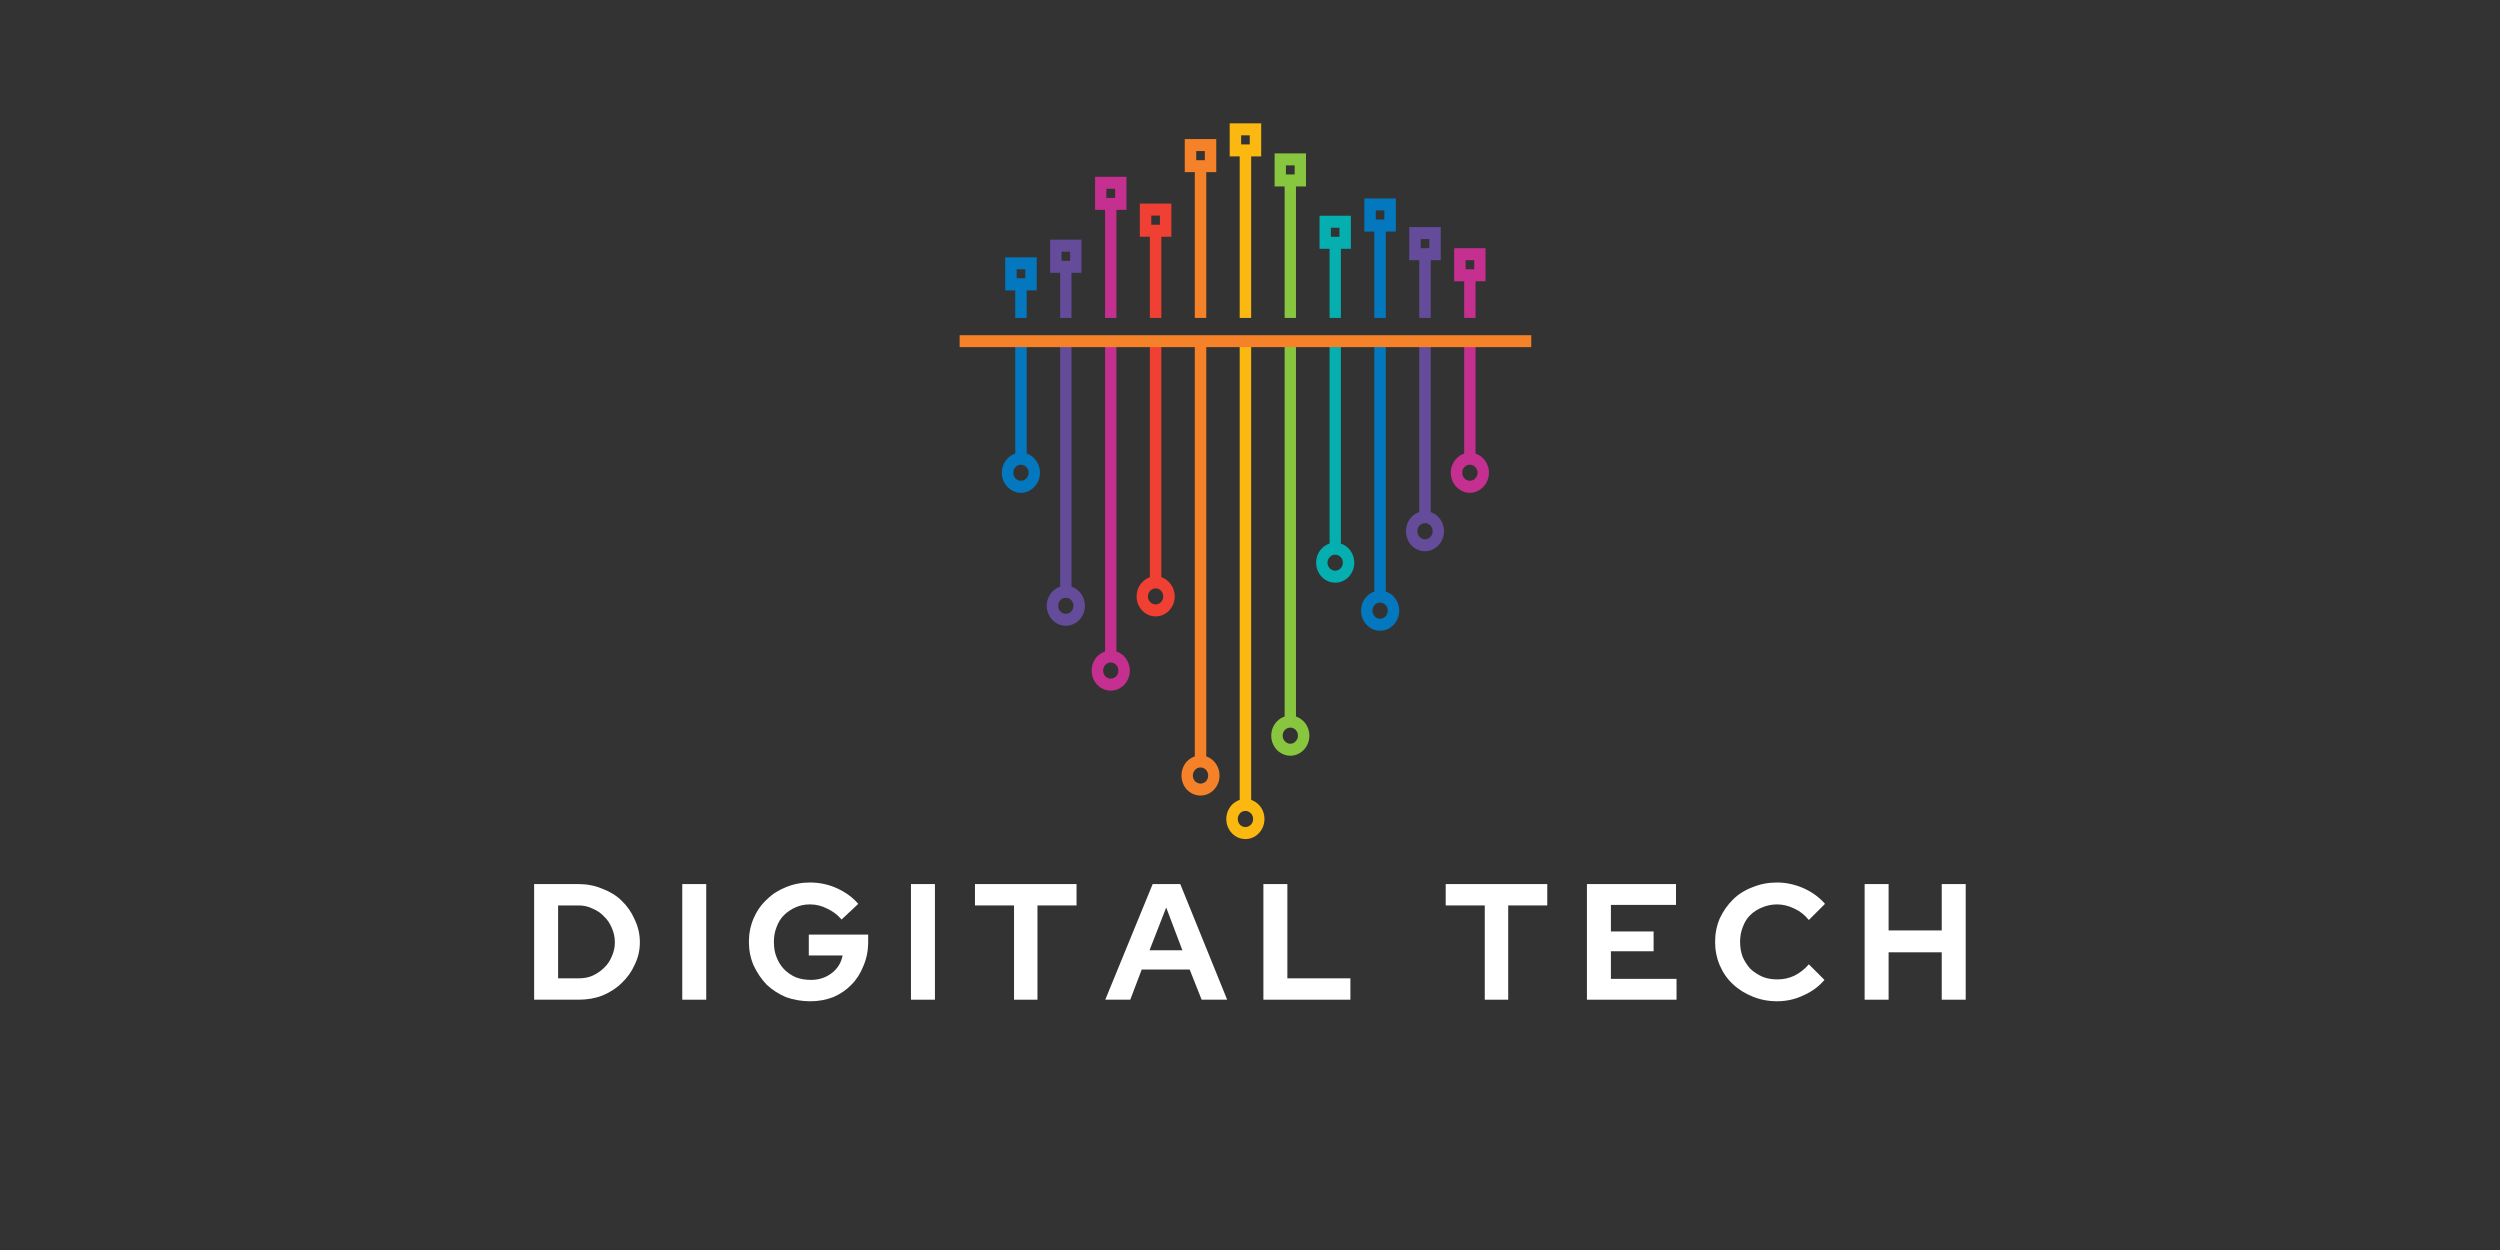 <svg xmlns="http://www.w3.org/2000/svg" xmlns:xlink="http://www.w3.org/1999/xlink" width="100" zoomAndPan="magnify" viewBox="0 0 75 37.5" height="50" preserveAspectRatio="xMidYMid meet" version="1.0"><rect x="0" y="0" width="75" height="37.5" fill="#333333" stroke="none"/><defs><g/><clipPath id="d458745ea7"><path d="M 36 3.699 L 38 3.699 L 38 25.172 L 36 25.172 Z M 36 3.699 " clip-rule="nonzero"/></clipPath><clipPath id="01c16cfb6f"><path d="M 28.777 10 L 45.953 10 L 45.953 11 L 28.777 11 Z M 28.777 10 " clip-rule="nonzero"/></clipPath></defs><path fill="#0378be" d="M 30.789 14.012 C 30.75 13.969 30.691 13.941 30.629 13.941 C 30.562 13.941 30.508 13.969 30.465 14.012 C 30.426 14.055 30.398 14.117 30.398 14.184 C 30.398 14.25 30.426 14.309 30.465 14.352 C 30.508 14.398 30.566 14.422 30.629 14.422 C 30.691 14.422 30.75 14.398 30.789 14.352 L 30.793 14.352 C 30.832 14.309 30.859 14.25 30.859 14.184 C 30.859 14.113 30.832 14.055 30.793 14.012 Z M 30.758 8.078 L 30.5 8.078 L 30.5 8.348 L 30.758 8.348 Z M 30.328 7.719 L 31.102 7.719 L 31.102 8.711 L 30.801 8.711 L 30.801 9.539 L 30.457 9.539 L 30.457 8.711 L 30.156 8.711 L 30.156 7.719 Z M 30.801 10.234 L 30.801 13.609 C 30.887 13.637 30.969 13.688 31.031 13.758 C 31.137 13.867 31.199 14.016 31.199 14.184 C 31.199 14.348 31.137 14.496 31.031 14.605 C 30.93 14.715 30.785 14.785 30.629 14.785 C 30.469 14.785 30.328 14.715 30.223 14.605 C 30.121 14.5 30.055 14.348 30.055 14.184 C 30.055 14.016 30.121 13.867 30.223 13.758 C 30.289 13.688 30.367 13.637 30.457 13.609 L 30.457 10.234 Z M 30.801 10.234 " fill-opacity="1" fill-rule="nonzero"/><path fill="#644c9a" d="M 32.105 7.551 L 31.844 7.551 L 31.844 7.824 L 32.105 7.824 Z M 31.676 7.191 L 32.445 7.191 L 32.445 8.184 L 32.145 8.184 L 32.145 9.539 L 31.805 9.539 L 31.805 8.184 L 31.504 8.184 L 31.504 7.191 Z M 32.137 18.004 C 32.098 17.957 32.039 17.934 31.977 17.934 C 31.91 17.934 31.855 17.957 31.812 18.004 C 31.77 18.047 31.746 18.105 31.746 18.172 C 31.746 18.242 31.77 18.301 31.812 18.344 C 31.855 18.387 31.91 18.414 31.977 18.414 C 32.039 18.414 32.098 18.387 32.137 18.344 C 32.18 18.301 32.203 18.242 32.203 18.172 C 32.203 18.105 32.18 18.047 32.137 18.004 Z M 32.145 10.234 L 32.145 17.602 C 32.234 17.629 32.312 17.68 32.379 17.75 C 32.484 17.859 32.547 18.008 32.547 18.172 C 32.547 18.34 32.484 18.488 32.379 18.598 C 32.277 18.707 32.133 18.773 31.977 18.773 C 31.816 18.773 31.676 18.707 31.57 18.598 C 31.469 18.488 31.402 18.34 31.402 18.172 C 31.402 18.008 31.469 17.855 31.57 17.75 C 31.637 17.68 31.715 17.629 31.805 17.602 L 31.805 10.234 Z M 32.145 10.234 " fill-opacity="1" fill-rule="nonzero"/><path fill="#c52f90" d="M 33.484 19.945 C 33.441 19.902 33.387 19.875 33.32 19.875 C 33.258 19.875 33.199 19.902 33.16 19.945 L 33.16 19.949 C 33.117 19.992 33.094 20.051 33.094 20.117 C 33.094 20.184 33.117 20.246 33.16 20.289 C 33.199 20.332 33.258 20.359 33.32 20.359 C 33.387 20.359 33.441 20.332 33.484 20.289 C 33.527 20.246 33.551 20.188 33.551 20.117 C 33.551 20.051 33.527 19.992 33.484 19.949 Z M 33.453 5.664 L 33.191 5.664 L 33.191 5.938 L 33.453 5.938 Z M 33.023 5.305 L 33.793 5.305 L 33.793 6.297 L 33.492 6.297 L 33.492 9.539 L 33.152 9.539 L 33.152 6.297 L 32.852 6.297 L 32.852 5.305 Z M 33.492 10.234 L 33.492 19.543 C 33.582 19.574 33.66 19.625 33.727 19.691 L 33.727 19.695 C 33.828 19.805 33.895 19.953 33.895 20.117 C 33.895 20.285 33.828 20.434 33.727 20.543 C 33.621 20.652 33.48 20.719 33.32 20.719 C 33.164 20.719 33.02 20.652 32.918 20.543 C 32.812 20.434 32.75 20.285 32.75 20.117 C 32.75 19.953 32.812 19.801 32.918 19.691 C 32.984 19.625 33.062 19.574 33.152 19.543 L 33.152 10.234 Z M 33.492 10.234 " fill-opacity="1" fill-rule="nonzero"/><path fill="#f04033" d="M 34.832 17.723 C 34.789 17.676 34.734 17.652 34.668 17.652 C 34.605 17.652 34.547 17.676 34.508 17.723 C 34.465 17.766 34.438 17.824 34.438 17.891 C 34.438 17.961 34.465 18.02 34.508 18.062 C 34.547 18.105 34.605 18.133 34.668 18.133 C 34.73 18.133 34.789 18.105 34.832 18.062 C 34.871 18.02 34.898 17.961 34.898 17.891 C 34.898 17.824 34.871 17.766 34.832 17.723 Z M 34.797 6.469 L 34.539 6.469 L 34.539 6.742 L 34.797 6.742 Z M 34.367 6.109 L 35.141 6.109 L 35.141 7.102 L 34.84 7.102 L 34.84 9.539 L 34.496 9.539 L 34.496 7.102 L 34.195 7.102 L 34.195 6.109 Z M 34.84 10.234 L 34.84 17.316 C 34.93 17.348 35.008 17.398 35.074 17.469 C 35.176 17.578 35.242 17.727 35.242 17.891 C 35.242 18.059 35.176 18.207 35.074 18.316 C 34.969 18.426 34.828 18.492 34.668 18.492 C 34.512 18.492 34.367 18.426 34.266 18.316 C 34.16 18.207 34.098 18.059 34.098 17.891 C 34.098 17.727 34.16 17.574 34.266 17.469 C 34.328 17.398 34.41 17.348 34.496 17.316 L 34.496 10.234 Z M 34.84 10.234 " fill-opacity="1" fill-rule="nonzero"/><path fill="#f58229" d="M 36.18 23.094 C 36.137 23.051 36.078 23.023 36.016 23.023 C 35.953 23.023 35.895 23.051 35.852 23.094 C 35.812 23.141 35.785 23.199 35.785 23.266 C 35.785 23.332 35.812 23.395 35.852 23.438 C 35.895 23.48 35.953 23.508 36.016 23.508 C 36.078 23.508 36.137 23.48 36.18 23.438 C 36.219 23.395 36.246 23.332 36.246 23.266 C 36.246 23.199 36.219 23.141 36.18 23.094 Z M 36.145 4.531 L 35.887 4.531 L 35.887 4.805 L 36.145 4.805 Z M 35.715 4.172 L 36.488 4.172 L 36.488 5.164 L 36.188 5.164 L 36.188 9.539 L 35.844 9.539 L 35.844 5.164 L 35.543 5.164 L 35.543 4.172 Z M 36.188 10.234 L 36.188 22.691 C 36.277 22.723 36.355 22.773 36.418 22.84 L 36.422 22.844 C 36.523 22.953 36.586 23.102 36.586 23.266 C 36.586 23.434 36.523 23.582 36.418 23.691 C 36.316 23.801 36.172 23.867 36.016 23.867 C 35.859 23.867 35.715 23.801 35.609 23.691 C 35.508 23.582 35.445 23.434 35.445 23.266 C 35.445 23.102 35.508 22.949 35.609 22.84 C 35.676 22.773 35.754 22.723 35.844 22.691 L 35.844 10.234 Z M 36.188 10.234 " fill-opacity="1" fill-rule="nonzero"/><g clip-path="url(#d458745ea7)"><path fill="#fbb811" d="M 37.523 24.398 C 37.484 24.355 37.426 24.328 37.363 24.328 C 37.297 24.328 37.242 24.355 37.199 24.398 C 37.16 24.445 37.133 24.504 37.133 24.57 C 37.133 24.637 37.16 24.699 37.199 24.742 C 37.242 24.785 37.301 24.812 37.363 24.812 C 37.426 24.812 37.484 24.785 37.523 24.742 L 37.527 24.742 C 37.566 24.699 37.594 24.637 37.594 24.57 C 37.594 24.504 37.566 24.441 37.527 24.398 Z M 37.492 4.059 L 37.234 4.059 L 37.234 4.332 L 37.492 4.332 Z M 37.062 3.699 L 37.836 3.699 L 37.836 4.691 L 37.535 4.691 L 37.535 9.539 L 37.191 9.539 L 37.191 4.691 L 36.891 4.691 L 36.891 3.699 Z M 37.535 10.234 L 37.535 23.996 C 37.621 24.027 37.703 24.078 37.766 24.145 C 37.871 24.254 37.934 24.406 37.934 24.57 C 37.934 24.738 37.871 24.887 37.766 24.996 C 37.664 25.105 37.52 25.172 37.363 25.172 C 37.203 25.172 37.062 25.105 36.957 24.996 C 36.855 24.887 36.789 24.738 36.789 24.57 C 36.789 24.406 36.855 24.254 36.957 24.145 C 37.023 24.078 37.102 24.027 37.191 23.996 L 37.191 10.234 Z M 37.535 10.234 " fill-opacity="1" fill-rule="nonzero"/></g><path fill="#88c63f" d="M 38.871 21.898 C 38.832 21.855 38.773 21.828 38.711 21.828 C 38.645 21.828 38.586 21.855 38.547 21.898 C 38.504 21.941 38.48 22.004 38.48 22.07 C 38.48 22.137 38.504 22.195 38.547 22.238 C 38.59 22.285 38.645 22.312 38.711 22.312 C 38.773 22.312 38.832 22.285 38.871 22.238 C 38.914 22.195 38.938 22.137 38.938 22.07 C 38.938 22.004 38.914 21.941 38.871 21.898 Z M 38.84 4.961 L 38.578 4.961 L 38.578 5.234 L 38.84 5.234 Z M 38.41 4.602 L 39.18 4.602 L 39.18 5.594 L 38.879 5.594 L 38.879 9.539 L 38.539 9.539 L 38.539 5.594 L 38.238 5.594 L 38.238 4.602 Z M 38.879 10.234 L 38.879 21.496 C 38.969 21.523 39.047 21.578 39.113 21.645 C 39.219 21.754 39.281 21.906 39.281 22.07 C 39.281 22.234 39.219 22.387 39.113 22.496 C 39.012 22.602 38.867 22.672 38.711 22.672 C 38.551 22.672 38.41 22.602 38.305 22.496 C 38.203 22.387 38.137 22.234 38.137 22.07 C 38.137 21.902 38.203 21.754 38.305 21.645 C 38.371 21.578 38.449 21.523 38.539 21.496 L 38.539 10.234 Z M 38.879 10.234 " fill-opacity="1" fill-rule="nonzero"/><path fill="#05afaf" d="M 40.219 16.711 C 40.176 16.664 40.121 16.641 40.055 16.641 C 39.992 16.641 39.934 16.664 39.895 16.711 C 39.852 16.754 39.824 16.812 39.824 16.879 C 39.824 16.949 39.852 17.008 39.895 17.051 C 39.934 17.094 39.992 17.121 40.055 17.121 C 40.121 17.121 40.176 17.094 40.219 17.051 C 40.262 17.008 40.285 16.949 40.285 16.879 C 40.285 16.812 40.262 16.754 40.219 16.711 Z M 40.184 6.832 L 39.926 6.832 L 39.926 7.105 L 40.184 7.105 Z M 39.754 6.473 L 40.527 6.473 L 40.527 7.465 L 40.227 7.465 L 40.227 9.539 L 39.887 9.539 L 39.887 7.465 L 39.586 7.465 L 39.586 6.473 Z M 40.227 10.234 L 40.227 16.309 C 40.316 16.336 40.395 16.387 40.461 16.457 C 40.562 16.566 40.629 16.715 40.629 16.879 C 40.629 17.047 40.562 17.195 40.461 17.305 C 40.355 17.414 40.215 17.48 40.055 17.48 C 39.898 17.48 39.754 17.414 39.652 17.305 C 39.547 17.195 39.484 17.047 39.484 16.879 C 39.484 16.715 39.547 16.562 39.652 16.457 C 39.715 16.387 39.797 16.336 39.887 16.305 L 39.887 10.234 Z M 40.227 10.234 " fill-opacity="1" fill-rule="nonzero"/><path fill="#0378be" d="M 41.566 18.148 C 41.523 18.105 41.465 18.078 41.402 18.078 C 41.34 18.078 41.281 18.105 41.242 18.148 C 41.199 18.191 41.172 18.254 41.172 18.32 C 41.172 18.387 41.199 18.445 41.242 18.492 C 41.281 18.535 41.34 18.562 41.402 18.562 C 41.465 18.562 41.523 18.535 41.566 18.492 C 41.605 18.449 41.633 18.387 41.633 18.32 C 41.633 18.254 41.605 18.191 41.566 18.148 Z M 41.531 6.312 L 41.273 6.312 L 41.273 6.586 L 41.531 6.586 Z M 41.102 5.953 L 41.875 5.953 L 41.875 6.945 L 41.574 6.945 L 41.574 9.539 L 41.23 9.539 L 41.23 6.945 L 40.93 6.945 L 40.93 5.953 Z M 41.574 10.234 L 41.574 17.746 C 41.664 17.773 41.742 17.828 41.809 17.895 C 41.91 18.004 41.977 18.156 41.977 18.32 C 41.977 18.484 41.91 18.637 41.809 18.746 C 41.703 18.855 41.562 18.922 41.402 18.922 C 41.246 18.922 41.102 18.855 41 18.746 C 40.895 18.637 40.832 18.484 40.832 18.32 C 40.832 18.152 40.895 18.004 41 17.895 C 41.062 17.828 41.145 17.773 41.23 17.746 L 41.23 10.234 Z M 41.574 10.234 " fill-opacity="1" fill-rule="nonzero"/><path fill="#644c9a" d="M 42.914 15.766 C 42.871 15.723 42.812 15.695 42.75 15.695 C 42.688 15.695 42.629 15.723 42.586 15.766 C 42.547 15.809 42.52 15.871 42.52 15.938 C 42.52 16.004 42.547 16.062 42.586 16.105 C 42.629 16.152 42.688 16.18 42.75 16.18 C 42.812 16.18 42.871 16.152 42.914 16.105 C 42.953 16.062 42.98 16.004 42.98 15.938 C 42.98 15.867 42.953 15.809 42.914 15.766 Z M 42.879 7.172 L 42.621 7.172 L 42.621 7.445 L 42.879 7.445 Z M 42.449 6.812 L 43.223 6.812 L 43.223 7.805 L 42.922 7.805 L 42.922 9.539 L 42.578 9.539 L 42.578 7.805 L 42.277 7.805 L 42.277 6.812 Z M 42.922 10.234 L 42.922 15.363 C 43.008 15.391 43.09 15.441 43.152 15.512 C 43.258 15.621 43.32 15.77 43.32 15.938 C 43.32 16.102 43.258 16.254 43.152 16.359 C 43.051 16.469 42.906 16.539 42.75 16.539 C 42.594 16.539 42.449 16.469 42.344 16.363 C 42.242 16.254 42.18 16.102 42.18 15.938 C 42.18 15.77 42.242 15.621 42.344 15.512 C 42.41 15.441 42.488 15.391 42.578 15.363 L 42.578 10.234 Z M 42.922 10.234 " fill-opacity="1" fill-rule="nonzero"/><path fill="#c52f90" d="M 44.258 14.012 C 44.219 13.969 44.16 13.941 44.098 13.941 C 44.031 13.941 43.977 13.969 43.934 14.012 C 43.891 14.055 43.867 14.117 43.867 14.184 C 43.867 14.25 43.891 14.309 43.934 14.352 C 43.977 14.398 44.031 14.422 44.098 14.422 C 44.16 14.422 44.219 14.398 44.258 14.352 C 44.301 14.309 44.328 14.25 44.328 14.184 C 44.328 14.113 44.301 14.055 44.258 14.012 Z M 44.227 7.805 L 43.969 7.805 L 43.969 8.078 L 44.227 8.078 Z M 43.797 7.445 L 44.566 7.445 L 44.566 8.438 L 44.266 8.438 L 44.266 9.539 L 43.926 9.539 L 43.926 8.438 L 43.625 8.438 L 43.625 7.445 Z M 44.266 10.234 L 44.266 13.609 C 44.355 13.637 44.438 13.688 44.5 13.758 C 44.605 13.867 44.668 14.016 44.668 14.184 C 44.668 14.348 44.605 14.496 44.5 14.605 C 44.398 14.715 44.254 14.785 44.098 14.785 C 43.938 14.785 43.797 14.715 43.691 14.605 C 43.59 14.5 43.523 14.348 43.523 14.184 C 43.523 14.016 43.59 13.867 43.691 13.758 C 43.758 13.688 43.836 13.637 43.926 13.609 L 43.926 10.234 Z M 44.266 10.234 " fill-opacity="1" fill-rule="nonzero"/><g clip-path="url(#01c16cfb6f)"><path fill="#f58229" d="M 28.789 10.055 L 45.938 10.055 L 45.938 10.414 L 28.789 10.414 Z M 28.789 10.055 " fill-opacity="1" fill-rule="nonzero"/></g><g fill="#ffffff" fill-opacity="1"><g transform="translate(15.712, 29.991)"><g><path d="M 0.312 0 L 0.312 -3.469 L 1.641 -3.469 C 1.898 -3.469 2.141 -3.422 2.359 -3.328 C 2.586 -3.242 2.781 -3.125 2.938 -2.969 C 3.102 -2.812 3.234 -2.625 3.328 -2.406 C 3.43 -2.195 3.484 -1.969 3.484 -1.719 C 3.484 -1.477 3.43 -1.254 3.328 -1.047 C 3.234 -0.836 3.102 -0.656 2.938 -0.5 C 2.781 -0.344 2.586 -0.219 2.359 -0.125 C 2.141 -0.039 1.898 0 1.641 0 Z M 1.641 -2.828 L 1.031 -2.828 L 1.031 -0.641 L 1.641 -0.641 C 1.797 -0.641 1.938 -0.664 2.062 -0.719 C 2.195 -0.781 2.312 -0.859 2.406 -0.953 C 2.508 -1.047 2.586 -1.16 2.641 -1.297 C 2.703 -1.43 2.734 -1.57 2.734 -1.719 C 2.734 -1.875 2.703 -2.02 2.641 -2.156 C 2.586 -2.289 2.508 -2.406 2.406 -2.5 C 2.312 -2.602 2.195 -2.68 2.062 -2.734 C 1.938 -2.797 1.797 -2.828 1.641 -2.828 Z M 1.641 -2.828 "/></g></g></g><g fill="#ffffff" fill-opacity="1"><g transform="translate(20.156, 29.991)"><g><path d="M 0.312 0 L 0.312 -3.469 L 1.031 -3.469 L 1.031 0 Z M 0.312 0 "/></g></g></g><g fill="#ffffff" fill-opacity="1"><g transform="translate(22.295, 29.991)"><g><path d="M 3.75 -1.734 C 3.75 -1.473 3.703 -1.234 3.609 -1.016 C 3.523 -0.797 3.406 -0.609 3.25 -0.453 C 3.102 -0.297 2.922 -0.172 2.703 -0.078 C 2.492 0.004 2.266 0.047 2.016 0.047 C 1.754 0.047 1.508 0.004 1.281 -0.078 C 1.062 -0.172 0.867 -0.297 0.703 -0.453 C 0.547 -0.617 0.414 -0.812 0.312 -1.031 C 0.219 -1.25 0.172 -1.484 0.172 -1.734 C 0.172 -1.984 0.219 -2.219 0.312 -2.438 C 0.406 -2.656 0.535 -2.844 0.703 -3 C 0.867 -3.164 1.062 -3.289 1.281 -3.375 C 1.508 -3.469 1.75 -3.516 2 -3.516 C 2.289 -3.516 2.562 -3.457 2.812 -3.344 C 3.07 -3.227 3.285 -3.07 3.453 -2.875 L 2.953 -2.406 C 2.828 -2.551 2.68 -2.66 2.516 -2.734 C 2.359 -2.816 2.188 -2.859 2 -2.859 C 1.844 -2.859 1.695 -2.828 1.562 -2.766 C 1.438 -2.711 1.32 -2.633 1.219 -2.531 C 1.125 -2.438 1.051 -2.316 1 -2.172 C 0.945 -2.035 0.922 -1.891 0.922 -1.734 C 0.922 -1.566 0.945 -1.414 1 -1.281 C 1.051 -1.145 1.125 -1.023 1.219 -0.922 C 1.32 -0.816 1.441 -0.734 1.578 -0.672 C 1.723 -0.617 1.875 -0.594 2.031 -0.594 C 2.27 -0.594 2.477 -0.66 2.656 -0.797 C 2.832 -0.93 2.941 -1.109 2.984 -1.328 L 1.969 -1.328 L 1.969 -1.953 L 3.75 -1.953 Z M 3.75 -1.734 "/></g></g></g><g fill="#ffffff" fill-opacity="1"><g transform="translate(27.017, 29.991)"><g><path d="M 0.312 0 L 0.312 -3.469 L 1.031 -3.469 L 1.031 0 Z M 0.312 0 "/></g></g></g><g fill="#ffffff" fill-opacity="1"><g transform="translate(29.155, 29.991)"><g><path d="M 0.094 -2.828 L 0.094 -3.469 L 3.141 -3.469 L 3.141 -2.828 L 1.969 -2.828 L 1.969 0 L 1.266 0 L 1.266 -2.828 Z M 0.094 -2.828 "/></g></g></g><g fill="#ffffff" fill-opacity="1"><g transform="translate(33.174, 29.991)"><g><path d="M -0.016 0 L 1.406 -3.469 L 2.234 -3.469 L 3.641 0 L 2.875 0 L 2.516 -0.906 L 1.078 -0.906 L 0.734 0 Z M 1.312 -1.484 L 2.297 -1.484 L 1.812 -2.766 Z M 1.312 -1.484 "/></g></g></g><g fill="#ffffff" fill-opacity="1"><g transform="translate(37.59, 29.991)"><g><path d="M 0.312 0 L 0.312 -3.469 L 1.031 -3.469 L 1.031 -0.641 L 2.922 -0.641 L 2.922 0 Z M 0.312 0 "/></g></g></g><g fill="#ffffff" fill-opacity="1"><g transform="translate(41.49, 29.991)"><g/></g></g><g fill="#ffffff" fill-opacity="1"><g transform="translate(43.277, 29.991)"><g><path d="M 0.094 -2.828 L 0.094 -3.469 L 3.141 -3.469 L 3.141 -2.828 L 1.969 -2.828 L 1.969 0 L 1.266 0 L 1.266 -2.828 Z M 0.094 -2.828 "/></g></g></g><g fill="#ffffff" fill-opacity="1"><g transform="translate(47.296, 29.991)"><g><path d="M 0.312 0 L 0.312 -3.469 L 2.984 -3.469 L 2.984 -2.844 L 1.031 -2.844 L 1.031 -2.047 L 2.312 -2.047 L 2.312 -1.453 L 1.031 -1.453 L 1.031 -0.625 L 3 -0.625 L 3 0 Z M 0.312 0 "/></g></g></g><g fill="#ffffff" fill-opacity="1"><g transform="translate(51.281, 29.991)"><g><path d="M 2.047 -0.609 C 2.223 -0.609 2.391 -0.645 2.547 -0.719 C 2.711 -0.801 2.859 -0.914 2.984 -1.062 L 3.453 -0.594 C 3.285 -0.395 3.07 -0.238 2.812 -0.125 C 2.562 -0.008 2.301 0.047 2.031 0.047 C 1.77 0.047 1.523 0 1.297 -0.094 C 1.066 -0.188 0.867 -0.312 0.703 -0.469 C 0.535 -0.625 0.406 -0.812 0.312 -1.031 C 0.219 -1.25 0.172 -1.484 0.172 -1.734 C 0.172 -1.984 0.219 -2.219 0.312 -2.438 C 0.414 -2.656 0.547 -2.844 0.703 -3 C 0.867 -3.164 1.066 -3.289 1.297 -3.375 C 1.523 -3.469 1.77 -3.516 2.031 -3.516 C 2.301 -3.516 2.566 -3.457 2.828 -3.344 C 3.086 -3.227 3.301 -3.07 3.469 -2.875 L 2.984 -2.391 C 2.859 -2.547 2.711 -2.66 2.547 -2.734 C 2.379 -2.816 2.207 -2.859 2.031 -2.859 C 1.875 -2.859 1.723 -2.828 1.578 -2.766 C 1.441 -2.711 1.32 -2.633 1.219 -2.531 C 1.125 -2.438 1.051 -2.316 1 -2.172 C 0.945 -2.035 0.922 -1.891 0.922 -1.734 C 0.922 -1.578 0.945 -1.426 1 -1.281 C 1.062 -1.145 1.141 -1.023 1.234 -0.922 C 1.336 -0.828 1.457 -0.75 1.594 -0.688 C 1.727 -0.633 1.879 -0.609 2.047 -0.609 Z M 2.047 -0.609 "/></g></g></g><g fill="#ffffff" fill-opacity="1"><g transform="translate(55.627, 29.991)"><g><path d="M 0.312 0 L 0.312 -3.469 L 1.031 -3.469 L 1.031 -2.078 L 2.625 -2.078 L 2.625 -3.469 L 3.344 -3.469 L 3.344 0 L 2.625 0 L 2.625 -1.422 L 1.031 -1.422 L 1.031 0 Z M 0.312 0 "/></g></g></g></svg>